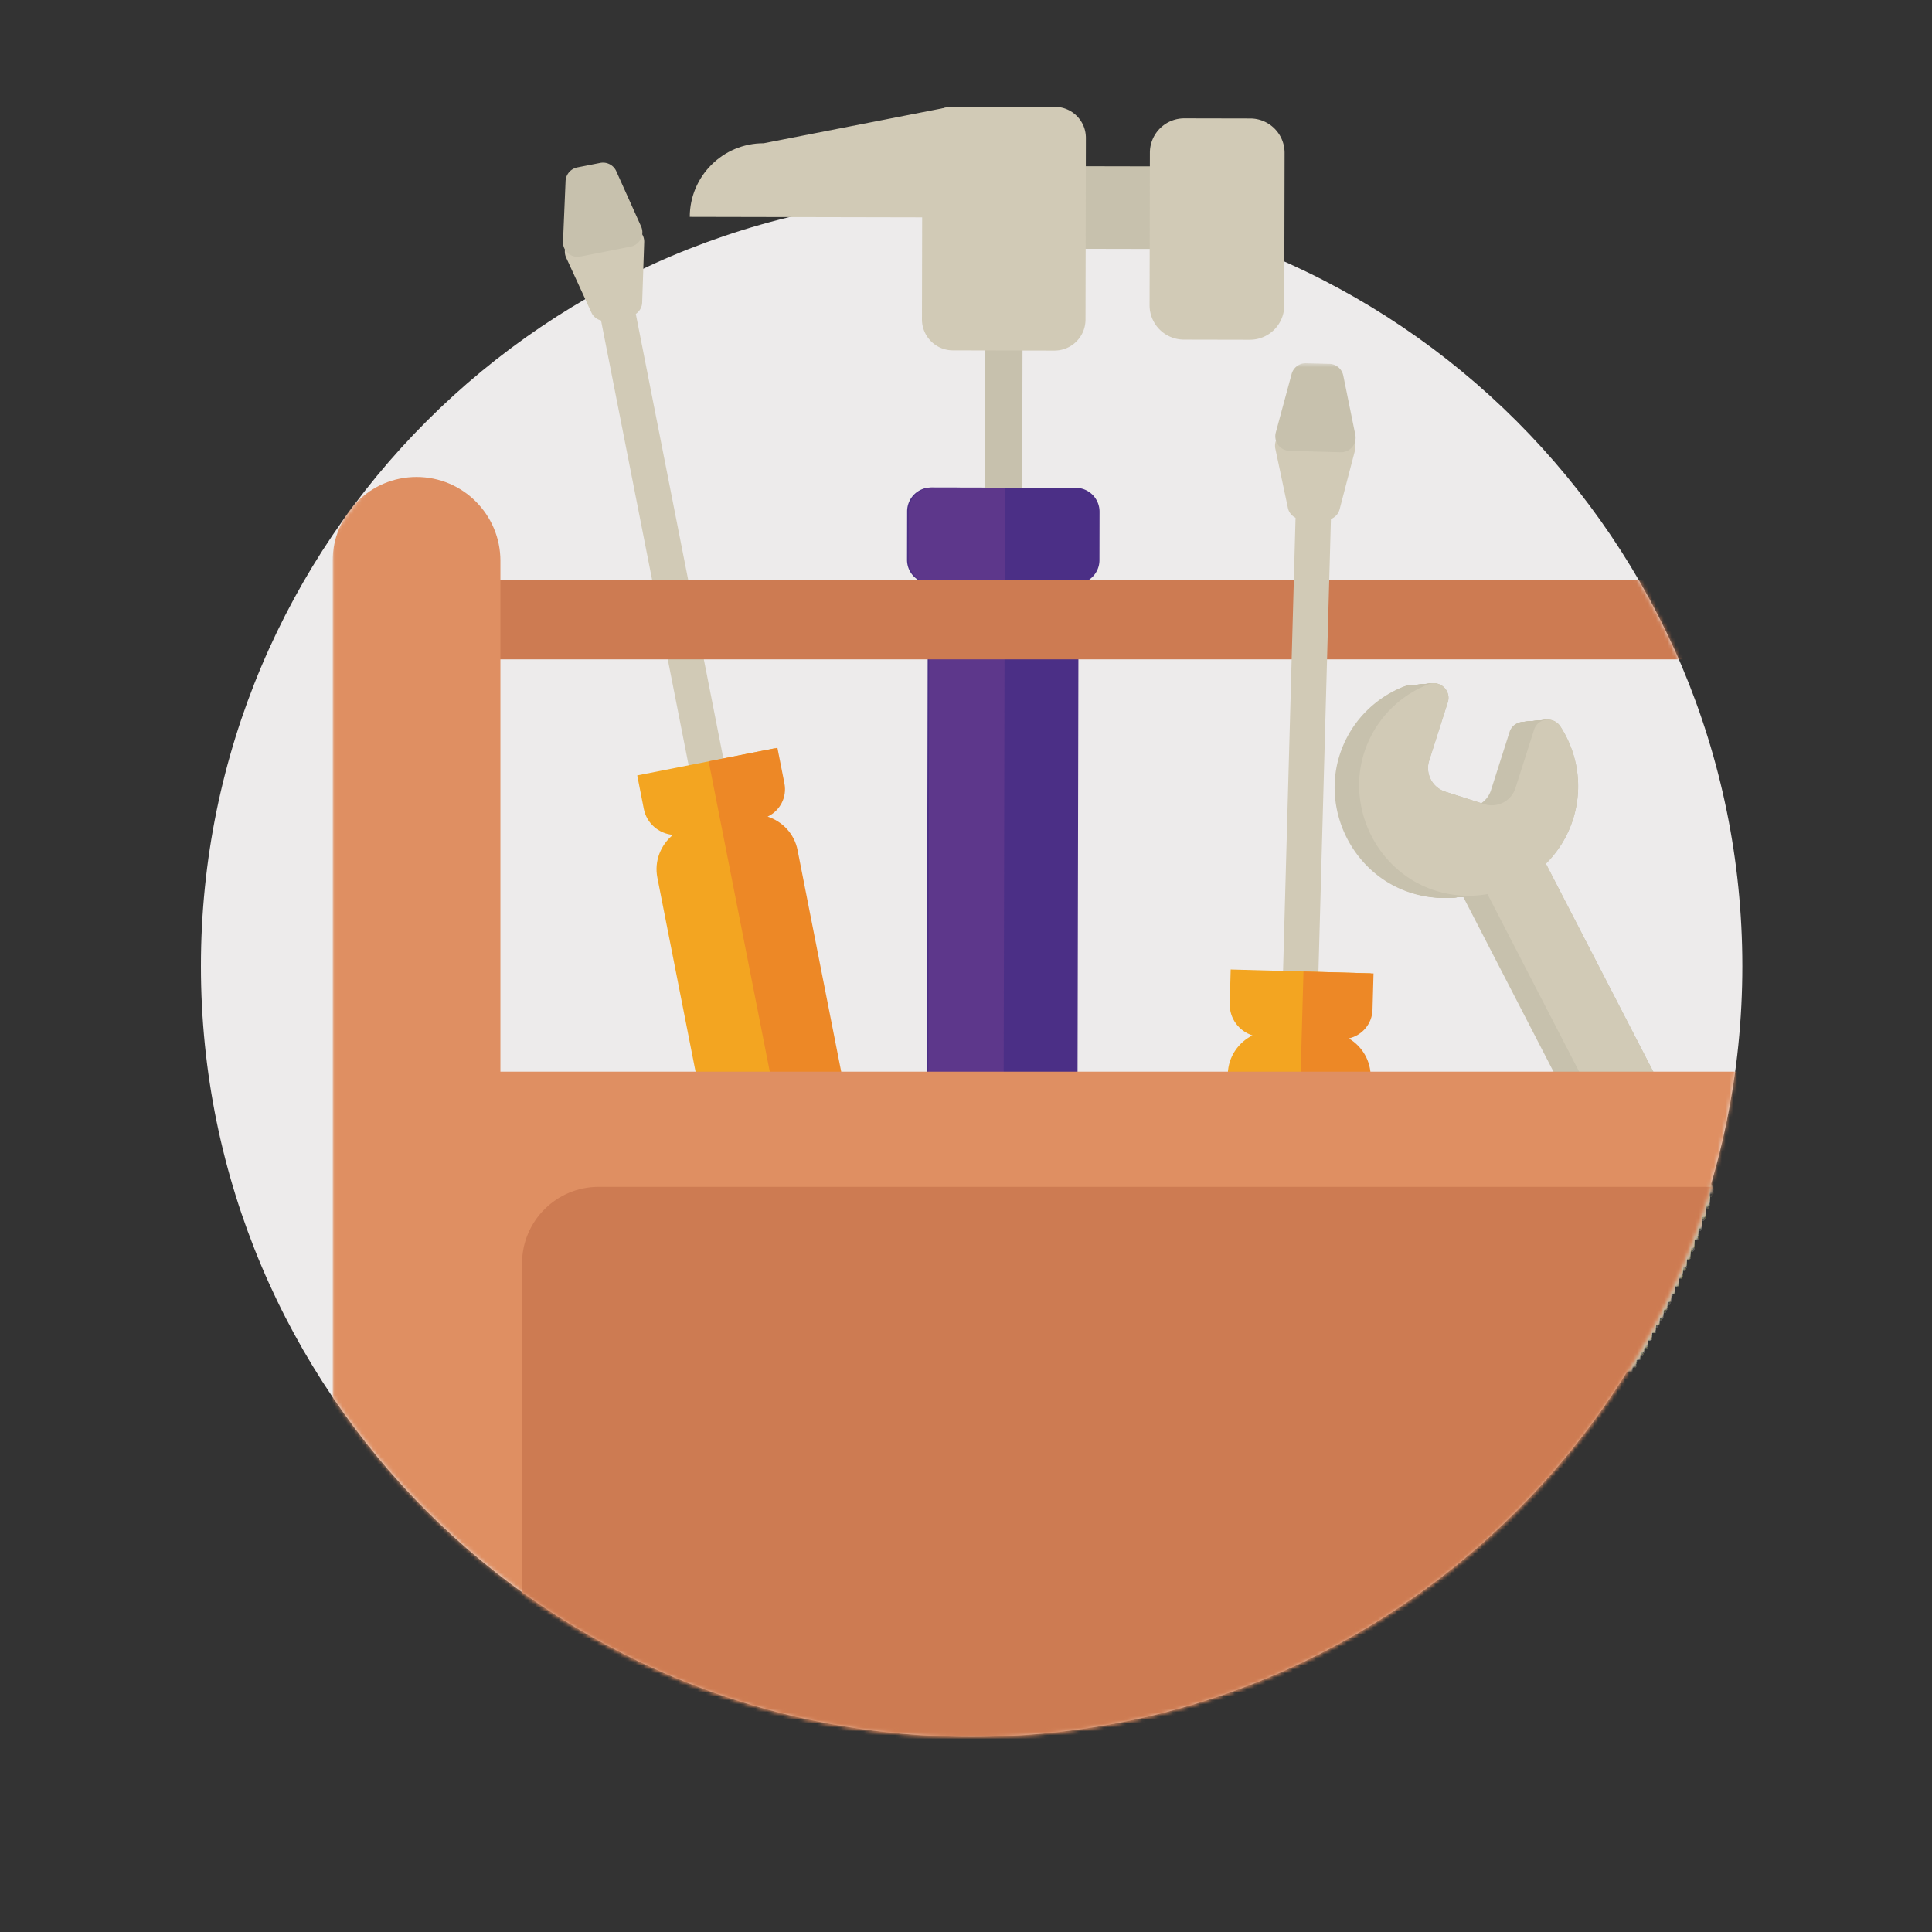 <svg width="500" height="500" viewBox="0 0 500 500" xmlns="http://www.w3.org/2000/svg" xmlns:xlink="http://www.w3.org/1999/xlink"><rect x="0" y="0" width="500" height="500" fill="#333333" stroke="none"/><title>101B09EA-4E6D-454E-B203-901CAFF4A810</title><defs><path d="M.02 268.052c35.847 53.033 96.534 87.898 165.364 87.898 110.158 0 199.457-89.303 199.457-199.461 0-63.17-29.367-119.483-75.195-156.03H41.121A200.579 200.579 0 0 0 .02 44.929v223.124z" id="a"/></defs><g fill="none" fill-rule="evenodd"><path d="M52 250.034c0 110.158 89.3 199.458 199.458 199.458s199.457-89.3 199.457-199.458-89.3-199.458-199.457-199.458C141.299 50.576 52 139.876 52 250.034" fill="#EDEBEB"/><path d="M162.221 58.84l-13.001 2.562a3.766 3.766 0 0 0-2.697 5.272l6.55 14.247c.485 1.048 1.415 1.743 2.477 2.024l23.702 120.373 8.986-1.767-23.688-120.3c.955-.663 1.6-1.725 1.642-2.947l.527-15.639a3.771 3.771 0 0 0-4.498-3.825" fill="#D1CAB6"/><path d="M155.33 42.162l-5.924 1.166a3.771 3.771 0 0 0-3.037 3.54l-.663 15.667c-.1 2.437 2.104 4.328 4.495 3.856l13.005-2.558c2.377-.468 3.703-3.033 2.707-5.244l-6.417-14.275a3.764 3.764 0 0 0-4.165-2.152" fill="#C7C1AD"/><path d="M202.319 202.886l-1.816-9.219-35.589 7.008 1.704 8.67c.743 3.766 3.898 6.41 7.542 6.723-3.172 2.603-4.883 6.782-4.033 11.085l24.611 125.003c1.23 6.234 7.279 10.291 13.512 9.066l13.015-2.565c6.234-1.225 10.295-7.275 9.066-13.508l-24.615-125.003c-.833-4.234-3.911-7.417-7.746-8.67 3.168-1.503 5.057-4.991 4.349-8.59" fill="#F3A521"/><path d="M203.012 202.75l-1.816-9.219-17.794 3.502 32.052 162.768 6.505-1.28c6.233-1.226 10.294-7.275 9.065-13.509L206.41 220.01c-.833-4.235-3.912-7.417-7.747-8.67 3.169-1.503 5.057-4.991 4.349-8.59" fill="#ED8826"/><path fill="#C7C1AD" d="M314.968 64.466l-42.33-.087.046-21.373 42.329.087zM254.76 145.472l9.752.02.125-60.588-9.753-.021z"/><path d="M284.56 132.436l-.023 12.533c-.007 3.145-2.37 5.71-5.408 6.091l-.375 181.587a7.722 7.722 0 0 1-7.74 7.709l-23.555-.049a7.725 7.725 0 0 1-7.712-7.74l.374-181.586c-3.04-.396-5.39-2.968-5.383-6.116l.025-12.53a6.18 6.18 0 0 1 6.195-6.17l37.432.076a6.183 6.183 0 0 1 6.17 6.195" fill="#4B2F86"/><path d="M306.384 87.895l17.07.035a8.893 8.893 0 0 0 8.912-8.875l.084-39.48c.007-4.91-3.964-8.902-8.878-8.913l-17.07-.034a8.895 8.895 0 0 0-8.913 8.874l-.08 39.48a8.895 8.895 0 0 0 8.875 8.913M272.885 90.731l-26.277-.055a8.022 8.022 0 0 1-8.007-8.042l.094-47.026a8.025 8.025 0 0 1 8.045-8.007l26.274.052c4.432.01 8.02 3.61 8.01 8.042l-.097 47.026a8.025 8.025 0 0 1-8.042 8.01" fill="#D1CAB6"/><path d="M260.164 43.67c-.177 7.017-5.924 12.612-12.942 12.598l-68.71-.142c.02-10.544 8.586-19.072 19.127-19.051l47.198-9.229c8.112-1.586 15.605 4.745 15.397 13.005l-.07 2.818z" fill="#D1CAB6"/><path d="M259.624 340.333l-11.78-.024a7.722 7.722 0 0 1-7.708-7.74l.371-181.586c-3.037-.396-5.386-2.968-5.383-6.116l.028-12.533a6.18 6.18 0 0 1 6.195-6.167l18.715.038-.438 214.128z" fill="#5D378B"/><g transform="translate(86.074 93.544)"><mask id="b" fill="#fff"><use xlink:href="#a"/></mask><path fill="#CD7B52" mask="url(#b)" d="M11.81 77.099h599.514V56.635H11.81z"/><path d="M261.025 18.414l-13.248-.365c-2.44-.07-4.296 2.163-3.79 4.55l3.252 15.338c.243 1.131.997 2.013 1.972 2.523l-3.38 122.636 9.155.253 3.377-122.563c1.076-.437 1.94-1.33 2.25-2.51l3.956-15.142a3.768 3.768 0 0 0-3.544-4.72" fill="#D1CAB6" mask="url(#b)"/><path d="M257.976.628L251.94.46a3.767 3.767 0 0 0-3.741 2.784l-4.096 15.136a3.773 3.773 0 0 0 3.537 4.755l13.244.364a3.772 3.772 0 0 0 3.8-4.519l-3.12-15.337a3.766 3.766 0 0 0-3.588-3.016" fill="#C7C1AD" mask="url(#b)"/><path d="M268.427 167.753l.26-9.392-36.262-1-.243 8.833c-.104 3.836 2.391 7.112 5.876 8.22-3.665 1.839-6.254 5.539-6.376 9.926l-3.509 127.352c-.177 6.352 4.832 11.641 11.18 11.818l13.261.364c6.352.174 11.645-4.83 11.818-11.182l3.51-127.353c.12-4.317-2.184-8.097-5.648-10.162 3.422-.77 6.032-3.756 6.133-7.424" fill="#F3A521" mask="url(#b)"/><path d="M269.133 167.772l.26-9.392-18.13-.5-4.568 165.83 6.626.184c6.351.173 11.644-4.831 11.818-11.183l3.508-127.352c.122-4.318-2.183-8.098-5.646-10.163 3.422-.77 6.032-3.755 6.132-7.424" fill="#ED8826" mask="url(#b)"/><path d="M292.536 138.426l44.443 86.068a28.197 28.197 0 0 0-7.007 11.447c-2.687 8.43-1.219 17.177 3.252 24.056 1.756 2.7 5.838 2.224 6.816-.847l4.807-15.074a6.426 6.426 0 0 1 8.077-4.168l10.082 3.214a6.426 6.426 0 0 1 4.169 8.076l-4.804 15.067c-.968 3.033 2.027 5.834 4.988 4.671 7.52-2.953 13.726-9.072 16.503-17.29 4.89-14.48-3.03-30.773-17.447-35.84-4.78-1.676-9.684-2-14.317-1.183l-44.443-86.068a28.16 28.16 0 0 0 7.007-11.447c2.686-8.427 1.218-17.173-3.252-24.052-1.756-2.704-5.838-2.229-6.817.843l-4.807 15.074a6.429 6.429 0 0 1-8.073 4.171l-10.086-3.217a6.424 6.424 0 0 1-4.168-8.073l4.807-15.07c.965-3.033-2.03-5.83-4.99-4.668-7.522 2.95-13.728 9.069-16.504 17.288-4.89 14.48 3.03 30.771 17.447 35.839 4.78 1.68 9.684 1.999 14.317 1.183" fill="#C7C1AD" mask="url(#b)"/><path d="M292.74 138.408l44.444 86.067a28.197 28.197 0 0 0-7.008 11.447c-2.686 8.43-1.218 17.177 3.252 24.056 1.757 2.7 5.838 2.225 6.817-.847l4.807-15.074a6.426 6.426 0 0 1 8.077-4.168l10.082 3.214a6.426 6.426 0 0 1 4.168 8.076l-4.803 15.067c-.968 3.033 2.027 5.834 4.987 4.672 7.522-2.954 13.727-9.073 16.504-17.292 4.89-14.48-3.03-30.771-17.448-35.839-4.779-1.676-9.683-1.999-14.317-1.183l-44.443-86.068a28.197 28.197 0 0 0 7.008-11.447c2.686-8.427 1.218-17.173-3.252-24.052-1.756-2.704-5.838-2.228-6.817.843l-4.807 15.074a6.429 6.429 0 0 1-8.073 4.172l-10.086-3.218a6.424 6.424 0 0 1-4.168-8.073l4.807-15.07c.965-3.033-2.03-5.83-4.991-4.668-7.521 2.95-13.727 9.07-16.504 17.288-4.89 14.48 3.03 30.772 17.448 35.839 4.78 1.68 9.683 2 14.317 1.184" fill="#C7C1AD" mask="url(#b)"/><path d="M292.946 138.389l44.443 86.068a28.197 28.197 0 0 0-7.008 11.446c-2.686 8.43-1.218 17.177 3.252 24.056 1.756 2.7 5.838 2.225 6.817-.847l4.807-15.073a6.426 6.426 0 0 1 8.076-4.169l10.083 3.214a6.426 6.426 0 0 1 4.168 8.077l-4.803 15.066c-.969 3.034 2.027 5.835 4.987 4.672 7.521-2.954 13.727-9.073 16.504-17.291 4.89-14.48-3.03-30.772-17.448-35.84-4.78-1.676-9.683-1.999-14.317-1.183l-44.443-86.068a28.197 28.197 0 0 0 7.008-11.446c2.686-8.427 1.218-17.174-3.252-24.053-1.757-2.703-5.838-2.228-6.817.844l-4.807 15.073a6.429 6.429 0 0 1-8.073 4.172l-10.086-3.217a6.424 6.424 0 0 1-4.168-8.073l4.807-15.07c.964-3.034-2.03-5.831-4.991-4.669-7.521 2.95-13.727 9.07-16.504 17.288-4.89 14.48 3.03 30.772 17.448 35.84 4.779 1.68 9.683 1.998 14.317 1.183" fill="#C7C1AD" mask="url(#b)"/><path d="M293.15 138.37l44.443 86.068a28.197 28.197 0 0 0-7.007 11.447c-2.687 8.43-1.219 17.177 3.252 24.056 1.756 2.7 5.838 2.224 6.816-.847l4.807-15.074a6.426 6.426 0 0 1 8.077-4.168l10.082 3.214a6.426 6.426 0 0 1 4.169 8.076l-4.804 15.067c-.968 3.033 2.027 5.834 4.988 4.672 7.52-2.954 13.726-9.073 16.503-17.292 4.89-14.48-3.03-30.772-17.447-35.839-4.78-1.676-9.684-1.999-14.317-1.183l-44.443-86.068a28.197 28.197 0 0 0 7.007-11.447c2.686-8.427 1.218-17.173-3.252-24.052-1.756-2.704-5.838-2.228-6.817.843l-4.807 15.074a6.429 6.429 0 0 1-8.073 4.172l-10.086-3.218a6.424 6.424 0 0 1-4.168-8.073l4.807-15.07c.965-3.033-2.03-5.83-4.99-4.668-7.522 2.95-13.728 9.07-16.504 17.288-4.89 14.48 3.03 30.772 17.447 35.839 4.78 1.68 9.684 2 14.317 1.183" fill="#C7C1AD" mask="url(#b)"/><path d="M293.354 138.352l44.443 86.068a28.197 28.197 0 0 0-7.007 11.446c-2.686 8.43-1.218 17.177 3.252 24.056 1.756 2.7 5.838 2.225 6.817-.847l4.807-15.073a6.426 6.426 0 0 1 8.076-4.169l10.083 3.214a6.426 6.426 0 0 1 4.168 8.077l-4.803 15.066c-.969 3.034 2.026 5.834 4.987 4.672 7.521-2.954 13.727-9.073 16.503-17.292 4.89-14.48-3.03-30.771-17.447-35.839-4.78-1.676-9.683-1.999-14.317-1.183l-44.443-86.068a28.197 28.197 0 0 0 7.008-11.447c2.686-8.427 1.218-17.173-3.253-24.052-1.756-2.704-5.837-2.228-6.816.843l-4.807 15.074a6.429 6.429 0 0 1-8.073 4.172l-10.086-3.218a6.424 6.424 0 0 1-4.169-8.073l4.807-15.07c.965-3.033-2.03-5.83-4.99-4.668-7.522 2.95-13.727 9.07-16.504 17.288-4.89 14.48 3.03 30.772 17.448 35.84 4.779 1.679 9.683 1.998 14.316 1.183" fill="#C7C1AD" mask="url(#b)"/><path d="M293.56 138.333l44.442 86.068a28.197 28.197 0 0 0-7.007 11.446c-2.687 8.43-1.218 17.177 3.252 24.056 1.756 2.7 5.838 2.225 6.816-.847l4.807-15.073a6.426 6.426 0 0 1 8.077-4.169l10.082 3.214a6.426 6.426 0 0 1 4.169 8.077l-4.804 15.066c-.968 3.034 2.027 5.835 4.988 4.672 7.52-2.954 13.727-9.073 16.503-17.291 4.89-14.48-3.03-30.772-17.447-35.84-4.78-1.676-9.684-1.998-14.317-1.183l-44.443-86.068a28.16 28.16 0 0 0 7.007-11.446c2.687-8.427 1.219-17.174-3.252-24.053-1.756-2.703-5.838-2.228-6.816.844l-4.807 15.073a6.429 6.429 0 0 1-8.073 4.172l-10.086-3.217a6.424 6.424 0 0 1-4.169-8.073l4.807-15.07c.965-3.034-2.03-5.831-4.99-4.668-7.522 2.95-13.728 9.069-16.504 17.287-4.89 14.48 3.03 30.772 17.447 35.84 4.78 1.68 9.684 1.999 14.317 1.183" fill="#C7C1AD" mask="url(#b)"/><path d="M293.764 138.314l44.443 86.068a28.197 28.197 0 0 0-7.008 11.447c-2.686 8.43-1.218 17.176 3.252 24.055 1.757 2.7 5.838 2.225 6.817-.846l4.807-15.074a6.426 6.426 0 0 1 8.076-4.168l10.083 3.214a6.426 6.426 0 0 1 4.168 8.076l-4.803 15.067c-.969 3.033 2.027 5.834 4.987 4.671 7.521-2.953 13.727-9.072 16.504-17.291 4.89-14.48-3.03-30.772-17.448-35.84-4.779-1.675-9.683-1.998-14.317-1.183l-44.443-86.067a28.16 28.16 0 0 0 7.008-11.447c2.686-8.427 1.218-17.173-3.252-24.052-1.757-2.704-5.838-2.229-6.817.843l-4.807 15.074a6.429 6.429 0 0 1-8.073 4.171l-10.086-3.217a6.424 6.424 0 0 1-4.168-8.073l4.807-15.07c.965-3.033-2.03-5.83-4.991-4.668-7.521 2.95-13.727 9.069-16.504 17.288-4.89 14.48 3.03 30.771 17.448 35.839 4.779 1.68 9.687 1.999 14.317 1.183" fill="#C7C1AD" mask="url(#b)"/><path d="M293.968 138.296l44.443 86.068a28.197 28.197 0 0 0-7.007 11.446c-2.686 8.43-1.218 17.177 3.252 24.056 1.756 2.7 5.838 2.225 6.817-.847l4.807-15.073a6.426 6.426 0 0 1 8.076-4.169l10.083 3.214a6.426 6.426 0 0 1 4.168 8.077l-4.803 15.066c-.969 3.034 2.026 5.835 4.987 4.672 7.521-2.954 13.727-9.073 16.503-17.291 4.89-14.48-3.03-30.772-17.447-35.84-4.78-1.676-9.683-1.999-14.317-1.183l-44.443-86.068a28.197 28.197 0 0 0 7.007-11.446c2.687-8.427 1.219-17.174-3.252-24.053-1.756-2.704-5.837-2.228-6.816.844l-4.807 15.073a6.429 6.429 0 0 1-8.073 4.172l-10.086-3.217a6.424 6.424 0 0 1-4.169-8.073l4.807-15.07c.965-3.034-2.03-5.831-4.99-4.669-7.522 2.95-13.727 9.07-16.504 17.288-4.89 14.48 3.03 30.772 17.448 35.84 4.779 1.68 9.683 1.998 14.316 1.183" fill="#C7C1AD" mask="url(#b)"/><path d="M294.173 138.277l44.443 86.068a28.197 28.197 0 0 0-7.008 11.447c-2.686 8.43-1.218 17.176 3.253 24.055 1.756 2.7 5.837 2.225 6.816-.847l4.807-15.073a6.426 6.426 0 0 1 8.077-4.168l10.082 3.213a6.426 6.426 0 0 1 4.168 8.077l-4.803 15.067c-.968 3.033 2.027 5.834 4.987 4.671 7.522-2.953 13.727-9.072 16.504-17.291 4.89-14.48-3.03-30.772-17.448-35.84-4.779-1.676-9.683-1.998-14.316-1.183l-44.444-86.068a28.197 28.197 0 0 0 7.008-11.446c2.686-8.427 1.218-17.173-3.252-24.053-1.756-2.703-5.838-2.228-6.817.844l-4.807 15.073a6.429 6.429 0 0 1-8.073 4.172l-10.086-3.217a6.424 6.424 0 0 1-4.168-8.073l4.807-15.07c.965-3.034-2.03-5.831-4.991-4.668-7.521 2.95-13.727 9.069-16.504 17.287-4.89 14.48 3.03 30.772 17.448 35.84 4.78 1.68 9.683 1.999 14.317 1.183" fill="#C7C1AD" mask="url(#b)"/><path d="M294.378 138.258l44.443 86.068a28.197 28.197 0 0 0-7.008 11.447c-2.686 8.43-1.218 17.177 3.252 24.056 1.757 2.7 5.838 2.224 6.817-.847l4.807-15.074a6.426 6.426 0 0 1 8.076-4.168l10.083 3.214a6.426 6.426 0 0 1 4.168 8.076l-4.803 15.067c-.969 3.033 2.027 5.834 4.987 4.671 7.521-2.953 13.727-9.072 16.504-17.29 4.89-14.48-3.03-30.773-17.448-35.84-4.78-1.676-9.683-2-14.317-1.183l-44.443-86.068a28.197 28.197 0 0 0 7.008-11.447c2.686-8.427 1.218-17.173-3.252-24.052-1.757-2.704-5.838-2.228-6.817.843l-4.807 15.074a6.429 6.429 0 0 1-8.073 4.171l-10.086-3.217a6.424 6.424 0 0 1-4.168-8.073l4.807-15.07c.965-3.033-2.03-5.83-4.991-4.668-7.521 2.95-13.727 9.069-16.504 17.288-4.89 14.48 3.03 30.771 17.448 35.839 4.779 1.68 9.683 1.999 14.317 1.183" fill="#C7C1AD" mask="url(#b)"/><path d="M294.582 138.24l44.443 86.068a28.197 28.197 0 0 0-7.007 11.446c-2.687 8.43-1.219 17.177 3.252 24.056 1.756 2.7 5.838 2.225 6.816-.847l4.807-15.073a6.426 6.426 0 0 1 8.077-4.169l10.082 3.214a6.426 6.426 0 0 1 4.169 8.077l-4.804 15.066c-.968 3.034 2.027 5.835 4.988 4.672 7.52-2.954 13.726-9.073 16.503-17.291 4.89-14.48-3.03-30.772-17.447-35.84-4.78-1.676-9.684-1.999-14.317-1.183L309.7 130.368a28.16 28.16 0 0 0 7.007-11.446c2.686-8.427 1.218-17.174-3.252-24.053-1.756-2.703-5.838-2.228-6.817.844l-4.807 15.073a6.429 6.429 0 0 1-8.073 4.172l-10.086-3.217a6.424 6.424 0 0 1-4.168-8.073l4.807-15.07c.965-3.034-2.03-5.831-4.99-4.668-7.522 2.95-13.728 9.069-16.504 17.287-4.89 14.48 3.03 30.772 17.447 35.84 4.78 1.68 9.684 1.999 14.317 1.183" fill="#C7C1AD" mask="url(#b)"/><path d="M294.787 138.221l44.443 86.068a28.197 28.197 0 0 0-7.008 11.447c-2.686 8.43-1.218 17.176 3.253 24.055 1.756 2.7 5.837 2.225 6.816-.846l4.807-15.074a6.426 6.426 0 0 1 8.077-4.168l10.082 3.214a6.426 6.426 0 0 1 4.168 8.076l-4.803 15.067c-.968 3.033 2.027 5.834 4.987 4.671 7.522-2.953 13.727-9.072 16.504-17.291 4.89-14.48-3.03-30.772-17.448-35.84-4.779-1.675-9.683-1.998-14.317-1.183l-44.443-86.067a28.16 28.16 0 0 0 7.008-11.447c2.686-8.427 1.218-17.173-3.252-24.052-1.756-2.704-5.838-2.229-6.817.843l-4.807 15.073a6.429 6.429 0 0 1-8.073 4.172l-10.086-3.217a6.424 6.424 0 0 1-4.168-8.073l4.807-15.07c.965-3.034-2.03-5.83-4.991-4.668-7.521 2.95-13.727 9.069-16.504 17.288-4.89 14.48 3.03 30.771 17.448 35.839 4.78 1.68 9.683 1.999 14.317 1.183" fill="#C7C1AD" mask="url(#b)"/><path d="M294.991 138.202l44.443 86.068a28.197 28.197 0 0 0-7.007 11.447c-2.687 8.43-1.218 17.177 3.252 24.056 1.756 2.7 5.838 2.224 6.817-.847l4.807-15.074a6.426 6.426 0 0 1 8.076-4.168l10.083 3.214a6.426 6.426 0 0 1 4.168 8.076l-4.804 15.067c-.968 3.033 2.027 5.834 4.988 4.672 7.521-2.954 13.727-9.073 16.503-17.292 4.89-14.48-3.03-30.772-17.447-35.839-4.78-1.676-9.684-1.999-14.317-1.183L310.11 130.33a28.197 28.197 0 0 0 7.007-11.447c2.687-8.427 1.219-17.173-3.252-24.052-1.756-2.704-5.838-2.228-6.816.843l-4.807 15.074a6.429 6.429 0 0 1-8.073 4.172l-10.086-3.218a6.424 6.424 0 0 1-4.169-8.073l4.807-15.07c.965-3.033-2.03-5.83-4.99-4.668-7.522 2.95-13.728 9.07-16.504 17.288-4.89 14.48 3.03 30.772 17.447 35.839 4.78 1.68 9.684 2 14.317 1.183" fill="#C7C1AD" mask="url(#b)"/><path d="M295.196 138.184l44.443 86.068a28.197 28.197 0 0 0-7.007 11.446c-2.687 8.431-1.219 17.177 3.252 24.056 1.756 2.7 5.838 2.225 6.816-.847l4.807-15.073a6.426 6.426 0 0 1 8.077-4.168l10.082 3.213a6.426 6.426 0 0 1 4.169 8.077l-4.804 15.066c-.968 3.034 2.027 5.835 4.988 4.672 7.52-2.953 13.726-9.072 16.503-17.291 4.89-14.48-3.03-30.772-17.447-35.84-4.78-1.676-9.684-1.998-14.317-1.183l-44.443-86.068a28.197 28.197 0 0 0 7.007-11.446c2.686-8.427 1.218-17.173-3.252-24.053-1.756-2.703-5.838-2.228-6.817.844l-4.807 15.073a6.429 6.429 0 0 1-8.073 4.172l-10.086-3.217a6.424 6.424 0 0 1-4.168-8.073l4.807-15.07c.965-3.034-2.03-5.831-4.99-4.668-7.522 2.95-13.728 9.069-16.504 17.287-4.89 14.48 3.03 30.772 17.447 35.84 4.78 1.68 9.684 1.999 14.317 1.183" fill="#C7C1AD" mask="url(#b)"/><path d="M295.4 138.165l44.443 86.068a28.197 28.197 0 0 0-7.007 11.447c-2.686 8.43-1.218 17.177 3.252 24.056 1.756 2.7 5.838 2.224 6.817-.847l4.807-15.074a6.426 6.426 0 0 1 8.076-4.168l10.083 3.214a6.426 6.426 0 0 1 4.168 8.076l-4.803 15.067c-.969 3.033 2.026 5.834 4.987 4.671 7.521-2.953 13.727-9.072 16.504-17.29 4.89-14.48-3.03-30.773-17.448-35.84-4.78-1.676-9.683-2-14.317-1.183l-44.443-86.068a28.197 28.197 0 0 0 7.008-11.447c2.686-8.427 1.218-17.173-3.253-24.052-1.756-2.704-5.837-2.229-6.816.843l-4.807 15.074a6.429 6.429 0 0 1-8.073 4.171l-10.086-3.217a6.424 6.424 0 0 1-4.169-8.073l4.807-15.07c.965-3.033-2.03-5.83-4.99-4.668-7.522 2.95-13.727 9.069-16.504 17.288-4.89 14.48 3.03 30.771 17.448 35.839 4.779 1.68 9.683 1.999 14.316 1.183" fill="#C7C1AD" mask="url(#b)"/><path d="M295.605 138.147l44.443 86.067a28.197 28.197 0 0 0-7.007 11.447c-2.687 8.43-1.218 17.177 3.252 24.056 1.756 2.7 5.838 2.225 6.816-.847l4.807-15.074a6.426 6.426 0 0 1 8.077-4.168l10.082 3.214a6.426 6.426 0 0 1 4.169 8.076l-4.804 15.067c-.968 3.033 2.027 5.834 4.988 4.672 7.521-2.954 13.727-9.073 16.503-17.292 4.89-14.48-3.03-30.771-17.447-35.839-4.78-1.676-9.684-1.999-14.317-1.183l-44.443-86.068a28.197 28.197 0 0 0 7.007-11.447c2.687-8.427 1.219-17.173-3.252-24.052-1.756-2.704-5.838-2.228-6.816.843l-4.807 15.074a6.429 6.429 0 0 1-8.073 4.172l-10.086-3.218a6.424 6.424 0 0 1-4.169-8.073l4.807-15.07c.965-3.033-2.03-5.83-4.99-4.668-7.522 2.95-13.728 9.07-16.504 17.288-4.89 14.48 3.03 30.772 17.447 35.839 4.78 1.68 9.684 2 14.317 1.184" fill="#C7C1AD" mask="url(#b)"/><path d="M295.81 138.128l44.443 86.068a28.197 28.197 0 0 0-7.008 11.447c-2.686 8.43-1.218 17.176 3.252 24.055 1.757 2.7 5.838 2.225 6.817-.846l4.807-15.074a6.426 6.426 0 0 1 8.076-4.168l10.083 3.214a6.426 6.426 0 0 1 4.168 8.076l-4.803 15.067c-.969 3.033 2.027 5.834 4.987 4.671 7.521-2.953 13.727-9.072 16.504-17.291 4.89-14.48-3.03-30.772-17.448-35.84-4.779-1.675-9.683-1.998-14.317-1.183l-44.443-86.068a28.16 28.16 0 0 0 7.008-11.446c2.686-8.427 1.218-17.173-3.252-24.052-1.757-2.704-5.838-2.229-6.817.843l-4.807 15.073a6.429 6.429 0 0 1-8.073 4.172l-10.086-3.217a6.424 6.424 0 0 1-4.168-8.073l4.807-15.07c.965-3.034-2.03-5.831-4.991-4.668-7.521 2.95-13.727 9.069-16.504 17.288-4.89 14.48 3.03 30.771 17.448 35.839 4.779 1.68 9.683 1.999 14.317 1.183" fill="#C7C1AD" mask="url(#b)"/><path d="M296.014 138.11l44.443 86.067a28.197 28.197 0 0 0-7.007 11.447c-2.686 8.43-1.218 17.177 3.252 24.056 1.756 2.7 5.838 2.224 6.817-.847l4.807-15.074a6.426 6.426 0 0 1 8.076-4.168l10.083 3.214a6.426 6.426 0 0 1 4.168 8.076l-4.803 15.067c-.969 3.033 2.026 5.834 4.987 4.672 7.521-2.954 13.727-9.073 16.503-17.292 4.89-14.48-3.03-30.772-17.447-35.839-4.78-1.676-9.683-1.999-14.317-1.183l-44.443-86.068a28.16 28.16 0 0 0 7.007-11.447c2.687-8.427 1.219-17.173-3.252-24.052-1.756-2.704-5.837-2.228-6.816.843l-4.807 15.074a6.429 6.429 0 0 1-8.073 4.172l-10.086-3.218a6.424 6.424 0 0 1-4.169-8.073l4.807-15.07c.965-3.033-2.03-5.83-4.99-4.668-7.522 2.95-13.727 9.07-16.504 17.288-4.89 14.48 3.03 30.772 17.448 35.839 4.779 1.68 9.686 2 14.316 1.183" fill="#C7C1AD" mask="url(#b)"/><path d="M296.219 138.09l44.443 86.069a28.197 28.197 0 0 0-7.008 11.446c-2.686 8.43-1.218 17.177 3.253 24.056 1.756 2.7 5.837 2.225 6.816-.847l4.807-15.073a6.426 6.426 0 0 1 8.077-4.169l10.082 3.214a6.426 6.426 0 0 1 4.168 8.077l-4.803 15.066c-.968 3.034 2.027 5.834 4.987 4.672 7.522-2.954 13.727-9.073 16.504-17.292 4.89-14.48-3.03-30.771-17.448-35.839-4.779-1.676-9.683-1.999-14.316-1.183l-44.444-86.068a28.197 28.197 0 0 0 7.008-11.447c2.686-8.427 1.218-17.173-3.252-24.052-1.756-2.704-5.838-2.228-6.817.843l-4.807 15.074a6.429 6.429 0 0 1-8.073 4.172l-10.086-3.218a6.424 6.424 0 0 1-4.168-8.073l4.807-15.07c.965-3.033-2.03-5.83-4.991-4.668-7.521 2.95-13.727 9.07-16.504 17.288-4.89 14.48 3.03 30.772 17.448 35.84 4.78 1.679 9.683 1.998 14.317 1.183" fill="#C7C1AD" mask="url(#b)"/><path d="M296.424 138.072l44.443 86.068a28.197 28.197 0 0 0-7.008 11.446c-2.686 8.43-1.218 17.177 3.252 24.056 1.757 2.7 5.838 2.225 6.817-.847l4.807-15.073a6.426 6.426 0 0 1 8.076-4.169l10.083 3.214a6.426 6.426 0 0 1 4.168 8.077l-4.803 15.066c-.969 3.034 2.027 5.835 4.987 4.672 7.521-2.954 13.727-9.073 16.504-17.291 4.89-14.48-3.03-30.772-17.448-35.84-4.78-1.676-9.683-1.998-14.317-1.183L311.542 130.2a28.197 28.197 0 0 0 7.008-11.446c2.686-8.427 1.218-17.174-3.252-24.053-1.757-2.703-5.838-2.228-6.817.844l-4.807 15.073a6.429 6.429 0 0 1-8.073 4.172l-10.086-3.217a6.424 6.424 0 0 1-4.168-8.073l4.807-15.07c.965-3.034-2.03-5.831-4.991-4.668-7.521 2.95-13.727 9.069-16.504 17.287-4.89 14.48 3.03 30.772 17.448 35.84 4.779 1.68 9.683 1.999 14.317 1.183" fill="#C7C1AD" mask="url(#b)"/><path d="M296.628 138.054l44.443 86.067a28.197 28.197 0 0 0-7.007 11.447c-2.687 8.43-1.219 17.177 3.252 24.056 1.756 2.7 5.838 2.225 6.816-.847l4.807-15.074a6.426 6.426 0 0 1 8.077-4.168l10.082 3.214a6.426 6.426 0 0 1 4.169 8.076l-4.804 15.067c-.968 3.033 2.027 5.834 4.988 4.672 7.52-2.954 13.727-9.073 16.503-17.292 4.89-14.48-3.03-30.771-17.447-35.839-4.78-1.676-9.684-1.999-14.317-1.183l-44.443-86.068a28.197 28.197 0 0 0 7.007-11.447c2.686-8.427 1.218-17.173-3.252-24.052-1.756-2.704-5.838-2.228-6.817.843l-4.807 15.074a6.429 6.429 0 0 1-8.073 4.172l-10.086-3.218a6.424 6.424 0 0 1-4.168-8.073l4.807-15.07c.965-3.033-2.03-5.83-4.99-4.668-7.522 2.95-13.728 9.07-16.504 17.288-4.89 14.48 3.03 30.772 17.447 35.839 4.78 1.68 9.684 2 14.317 1.184" fill="#C7C1AD" mask="url(#b)"/><path d="M296.832 138.035l44.444 86.068a28.197 28.197 0 0 0-7.008 11.446c-2.686 8.43-1.218 17.177 3.252 24.056 1.756 2.7 5.838 2.225 6.817-.847l4.807-15.073a6.426 6.426 0 0 1 8.076-4.169l10.083 3.214a6.426 6.426 0 0 1 4.168 8.077l-4.803 15.066c-.969 3.034 2.027 5.835 4.987 4.672 7.521-2.954 13.727-9.073 16.504-17.291 4.89-14.48-3.03-30.772-17.448-35.84-4.78-1.676-9.683-1.999-14.317-1.183l-44.443-86.068a28.16 28.16 0 0 0 7.008-11.446c2.686-8.427 1.218-17.174-3.253-24.053-1.756-2.704-5.837-2.228-6.816.844l-4.807 15.073a6.429 6.429 0 0 1-8.073 4.172l-10.086-3.217a6.424 6.424 0 0 1-4.169-8.073l4.807-15.07c.965-3.034-2.03-5.831-4.99-4.669-7.522 2.95-13.727 9.07-16.504 17.288-4.89 14.48 3.03 30.772 17.448 35.84 4.779 1.68 9.683 1.998 14.316 1.183" fill="#C7C1AD" mask="url(#b)"/><path d="M297.037 138.016l44.443 86.068a28.197 28.197 0 0 0-7.007 11.447c-2.687 8.43-1.218 17.177 3.252 24.056 1.756 2.7 5.838 2.224 6.817-.847l4.807-15.074a6.426 6.426 0 0 1 8.076-4.168l10.083 3.214a6.426 6.426 0 0 1 4.168 8.076l-4.804 15.067c-.968 3.033 2.027 5.834 4.988 4.672 7.521-2.954 13.727-9.073 16.503-17.292 4.89-14.48-3.03-30.772-17.447-35.839-4.78-1.676-9.684-1.999-14.317-1.183l-44.443-86.068a28.16 28.16 0 0 0 7.007-11.447c2.687-8.427 1.219-17.173-3.252-24.052-1.756-2.704-5.838-2.228-6.816.843l-4.807 15.074a6.429 6.429 0 0 1-8.073 4.172l-10.086-3.218a6.424 6.424 0 0 1-4.169-8.073l4.807-15.07c.965-3.033-2.03-5.83-4.99-4.668-7.522 2.95-13.728 9.07-16.504 17.288-4.89 14.48 3.03 30.772 17.447 35.839 4.78 1.68 9.684 1.999 14.317 1.183" fill="#C7C1AD" mask="url(#b)"/><path d="M297.242 137.998l44.443 86.068a28.197 28.197 0 0 0-7.007 11.446c-2.687 8.43-1.219 17.177 3.252 24.056 1.756 2.7 5.838 2.225 6.816-.847l4.807-15.073a6.426 6.426 0 0 1 8.077-4.169l10.082 3.214a6.426 6.426 0 0 1 4.169 8.077l-4.804 15.066c-.968 3.034 2.027 5.834 4.988 4.672 7.52-2.954 13.726-9.073 16.503-17.292 4.89-14.48-3.03-30.771-17.447-35.839-4.78-1.676-9.684-1.999-14.317-1.183l-44.443-86.068a28.197 28.197 0 0 0 7.007-11.447c2.686-8.427 1.218-17.173-3.252-24.052-1.756-2.704-5.838-2.228-6.817.843l-4.807 15.074a6.429 6.429 0 0 1-8.073 4.172l-10.086-3.218a6.424 6.424 0 0 1-4.168-8.073l4.807-15.07c.965-3.033-2.03-5.83-4.99-4.668-7.522 2.95-13.728 9.07-16.504 17.288-4.89 14.48 3.03 30.772 17.447 35.84 4.78 1.679 9.684 1.998 14.317 1.183" fill="#C7C1AD" mask="url(#b)"/><path d="M297.446 137.979l44.444 86.068a28.197 28.197 0 0 0-7.008 11.446c-2.686 8.43-1.218 17.177 3.252 24.056 1.756 2.7 5.838 2.225 6.817-.847l4.807-15.073a6.426 6.426 0 0 1 8.076-4.169l10.083 3.214a6.426 6.426 0 0 1 4.168 8.077l-4.803 15.066c-.969 3.034 2.027 5.835 4.987 4.672 7.521-2.954 13.727-9.073 16.504-17.291 4.89-14.48-3.03-30.772-17.448-35.84-4.78-1.676-9.683-1.999-14.317-1.183l-44.443-86.068a28.197 28.197 0 0 0 7.008-11.446c2.686-8.427 1.218-17.174-3.253-24.053-1.756-2.703-5.837-2.228-6.816.844l-4.807 15.073a6.429 6.429 0 0 1-8.073 4.172l-10.086-3.217a6.424 6.424 0 0 1-4.169-8.073l4.807-15.07c.965-3.034-2.03-5.831-4.99-4.668-7.522 2.95-13.727 9.069-16.504 17.287-4.89 14.48 3.03 30.772 17.448 35.84 4.779 1.68 9.683 1.999 14.316 1.183" fill="#C7C1AD" mask="url(#b)"/><path d="M297.65 137.96l44.444 86.068a28.197 28.197 0 0 0-7.008 11.447c-2.686 8.43-1.218 17.176 3.253 24.055 1.756 2.7 5.837 2.225 6.816-.846l4.807-15.074a6.426 6.426 0 0 1 8.077-4.168l10.082 3.214a6.426 6.426 0 0 1 4.169 8.076l-4.804 15.067c-.968 3.033 2.027 5.834 4.987 4.671 7.522-2.953 13.727-9.072 16.504-17.291 4.89-14.48-3.03-30.772-17.448-35.84-4.779-1.675-9.683-1.998-14.316-1.183l-44.444-86.067a28.197 28.197 0 0 0 7.008-11.447c2.686-8.427 1.218-17.173-3.252-24.052-1.756-2.704-5.838-2.229-6.817.843l-4.807 15.073a6.429 6.429 0 0 1-8.073 4.172l-10.086-3.217a6.424 6.424 0 0 1-4.168-8.073l4.807-15.07c.965-3.034-2.03-5.83-4.991-4.668-7.521 2.95-13.727 9.069-16.504 17.288-4.89 14.48 3.03 30.771 17.448 35.839 4.78 1.68 9.683 1.999 14.317 1.183" fill="#C7C1AD" mask="url(#b)"/><path d="M297.856 137.942l44.443 86.068a28.197 28.197 0 0 0-7.008 11.446c-2.686 8.43-1.218 17.177 3.252 24.056 1.757 2.7 5.838 2.225 6.817-.847l4.807-15.073a6.426 6.426 0 0 1 8.076-4.169l10.083 3.214a6.426 6.426 0 0 1 4.168 8.077l-4.803 15.066c-.969 3.034 2.027 5.835 4.987 4.672 7.521-2.954 13.727-9.073 16.504-17.291 4.89-14.48-3.03-30.772-17.448-35.84-4.779-1.676-9.683-1.999-14.317-1.183l-44.443-86.068a28.197 28.197 0 0 0 7.008-11.446c2.686-8.427 1.218-17.174-3.252-24.053-1.757-2.704-5.838-2.228-6.817.844l-4.807 15.073a6.429 6.429 0 0 1-8.073 4.172l-10.086-3.217a6.424 6.424 0 0 1-4.168-8.073l4.807-15.07c.965-3.034-2.03-5.831-4.991-4.669-7.521 2.95-13.727 9.07-16.504 17.288-4.89 14.48 3.03 30.772 17.448 35.84 4.779 1.68 9.683 1.998 14.317 1.183" fill="#C7C1AD" mask="url(#b)"/><path d="M298.06 137.923l44.443 86.068a28.197 28.197 0 0 0-7.007 11.446c-2.687 8.431-1.219 17.177 3.252 24.056 1.756 2.7 5.838 2.225 6.816-.847l4.807-15.073a6.426 6.426 0 0 1 8.077-4.168l10.082 3.213a6.426 6.426 0 0 1 4.169 8.077l-4.804 15.066c-.968 3.034 2.027 5.835 4.988 4.672 7.52-2.953 13.727-9.072 16.503-17.291 4.89-14.48-3.03-30.772-17.447-35.84-4.78-1.676-9.684-1.998-14.317-1.183l-44.443-86.068a28.16 28.16 0 0 0 7.007-11.446c2.687-8.427 1.218-17.173-3.252-24.053-1.756-2.703-5.838-2.228-6.817.844l-4.807 15.073a6.429 6.429 0 0 1-8.072 4.172l-10.087-3.217a6.424 6.424 0 0 1-4.168-8.073l4.807-15.07c.965-3.034-2.03-5.831-4.99-4.668-7.522 2.95-13.728 9.069-16.504 17.287-4.89 14.48 3.03 30.772 17.447 35.84 4.78 1.68 9.684 1.999 14.317 1.183" fill="#C7C1AD" mask="url(#b)"/><path d="M298.265 137.904l44.443 86.068a28.197 28.197 0 0 0-7.008 11.447c-2.686 8.43-1.218 17.177 3.253 24.056 1.756 2.7 5.837 2.224 6.816-.847l4.807-15.074a6.426 6.426 0 0 1 8.077-4.168l10.082 3.214a6.426 6.426 0 0 1 4.169 8.076l-4.804 15.067c-.968 3.033 2.027 5.834 4.987 4.671 7.522-2.953 13.727-9.072 16.504-17.29 4.89-14.48-3.03-30.773-17.448-35.84-4.779-1.676-9.683-2-14.316-1.183l-44.444-86.068a28.16 28.16 0 0 0 7.008-11.447c2.686-8.427 1.218-17.173-3.252-24.052-1.756-2.704-5.838-2.229-6.817.843l-4.807 15.074a6.429 6.429 0 0 1-8.073 4.171l-10.086-3.217a6.424 6.424 0 0 1-4.168-8.073l4.807-15.07c.965-3.033-2.03-5.83-4.991-4.668-7.521 2.95-13.727 9.069-16.504 17.288-4.89 14.48 3.03 30.771 17.448 35.839 4.78 1.68 9.687 1.999 14.317 1.183" fill="#C7C1AD" mask="url(#b)"/><path d="M298.47 137.886l44.442 86.068a28.197 28.197 0 0 0-7.007 11.446c-2.686 8.43-1.218 17.177 3.252 24.056 1.756 2.7 5.838 2.225 6.817-.847l4.807-15.073a6.426 6.426 0 0 1 8.076-4.169l10.083 3.214a6.426 6.426 0 0 1 4.168 8.077l-4.804 15.066c-.968 3.034 2.027 5.835 4.988 4.672 7.521-2.954 13.727-9.073 16.503-17.291 4.89-14.48-3.03-30.772-17.447-35.84-4.78-1.676-9.684-1.999-14.317-1.183l-44.443-86.068a28.197 28.197 0 0 0 7.007-11.446c2.687-8.427 1.219-17.174-3.252-24.053-1.756-2.703-5.838-2.228-6.816.844l-4.807 15.073a6.429 6.429 0 0 1-8.073 4.172l-10.086-3.217a6.424 6.424 0 0 1-4.169-8.073l4.807-15.07c.965-3.034-2.03-5.831-4.99-4.669-7.522 2.95-13.727 9.07-16.504 17.288-4.89 14.48 3.03 30.772 17.447 35.84 4.78 1.68 9.684 1.999 14.317 1.183" fill="#C7C1AD" mask="url(#b)"/><path d="M298.674 137.867l44.443 86.068a28.197 28.197 0 0 0-7.007 11.447c-2.687 8.43-1.219 17.176 3.252 24.055 1.756 2.7 5.838 2.225 6.816-.846l4.807-15.074a6.426 6.426 0 0 1 8.077-4.168l10.082 3.214a6.426 6.426 0 0 1 4.169 8.076l-4.804 15.067c-.968 3.033 2.027 5.834 4.988 4.671 7.52-2.953 13.727-9.072 16.503-17.291 4.89-14.48-3.03-30.772-17.447-35.84-4.78-1.675-9.684-1.998-14.317-1.183l-44.443-86.068a28.197 28.197 0 0 0 7.007-11.446c2.687-8.427 1.218-17.173-3.252-24.052-1.756-2.704-5.838-2.229-6.817.843l-4.807 15.073a6.429 6.429 0 0 1-8.073 4.172l-10.086-3.217a6.424 6.424 0 0 1-4.168-8.073l4.807-15.07c.965-3.034-2.03-5.831-4.99-4.668-7.522 2.95-13.728 9.069-16.504 17.288-4.89 14.48 3.03 30.771 17.447 35.839 4.78 1.68 9.684 1.999 14.317 1.183" fill="#C7C1AD" mask="url(#b)"/><path d="M298.878 137.848l44.444 86.068a28.197 28.197 0 0 0-7.008 11.447c-2.686 8.43-1.218 17.177 3.252 24.056 1.756 2.7 5.838 2.224 6.817-.847l4.807-15.074a6.426 6.426 0 0 1 8.076-4.168l10.083 3.214a6.426 6.426 0 0 1 4.168 8.076l-4.803 15.067c-.969 3.033 2.027 5.834 4.987 4.672 7.521-2.954 13.727-9.073 16.504-17.292 4.89-14.48-3.03-30.772-17.448-35.839-4.78-1.676-9.683-1.999-14.317-1.183l-44.443-86.068a28.197 28.197 0 0 0 7.008-11.447c2.686-8.427 1.218-17.173-3.253-24.052-1.756-2.704-5.837-2.228-6.816.843l-4.807 15.074a6.429 6.429 0 0 1-8.073 4.172l-10.086-3.218a6.424 6.424 0 0 1-4.168-8.073l4.807-15.07c.964-3.033-2.03-5.83-4.991-4.668-7.522 2.95-13.727 9.07-16.504 17.288-4.89 14.48 3.03 30.772 17.448 35.839 4.779 1.68 9.683 2 14.316 1.183" fill="#C7C1AD" mask="url(#b)"/><path d="M298.878 137.848l44.444 86.068a28.197 28.197 0 0 0-7.008 11.447c-2.686 8.43-1.218 17.177 3.252 24.056 1.756 2.7 5.838 2.224 6.817-.847l4.807-15.074a6.426 6.426 0 0 1 8.076-4.168l10.083 3.214a6.426 6.426 0 0 1 4.168 8.076l-4.803 15.067c-.969 3.033 2.027 5.834 4.987 4.672 7.521-2.954 13.727-9.073 16.504-17.292 4.89-14.48-3.03-30.772-17.448-35.839-4.78-1.676-9.683-1.999-14.317-1.183l-44.443-86.068a28.197 28.197 0 0 0 7.008-11.447c2.686-8.427 1.218-17.173-3.253-24.052-1.756-2.704-5.837-2.228-6.816.843l-4.807 15.074a6.429 6.429 0 0 1-8.073 4.172l-10.086-3.218a6.424 6.424 0 0 1-4.168-8.073l4.807-15.07c.964-3.033-2.03-5.83-4.991-4.668-7.522 2.95-13.727 9.07-16.504 17.288-4.89 14.48 3.03 30.772 17.448 35.839 4.779 1.68 9.683 2 14.316 1.183" fill="#D1CAB6" mask="url(#b)"/><path d="M604.58 29.896c-11.984 0-21.706 9.718-21.706 21.706V183.8H43.432V51.602c0-11.988-9.718-21.706-21.706-21.706S.019 39.614.019 51.602V378.11c0 10.614 8.604 19.218 19.218 19.218H607.07c10.617 0 19.218-8.604 19.218-19.218V51.602c0-11.988-9.719-21.706-21.707-21.706" fill="#DF8F62" mask="url(#b)"/><path d="M557.465 369.796H68.84c-10.94 0-19.807-8.867-19.807-19.81V233.42c0-10.94 8.867-19.808 19.807-19.808h488.624c10.94 0 19.811 8.868 19.811 19.808v116.565c0 10.944-8.871 19.811-19.811 19.811" fill="#CD7B52" mask="url(#b)"/></g></g></svg>